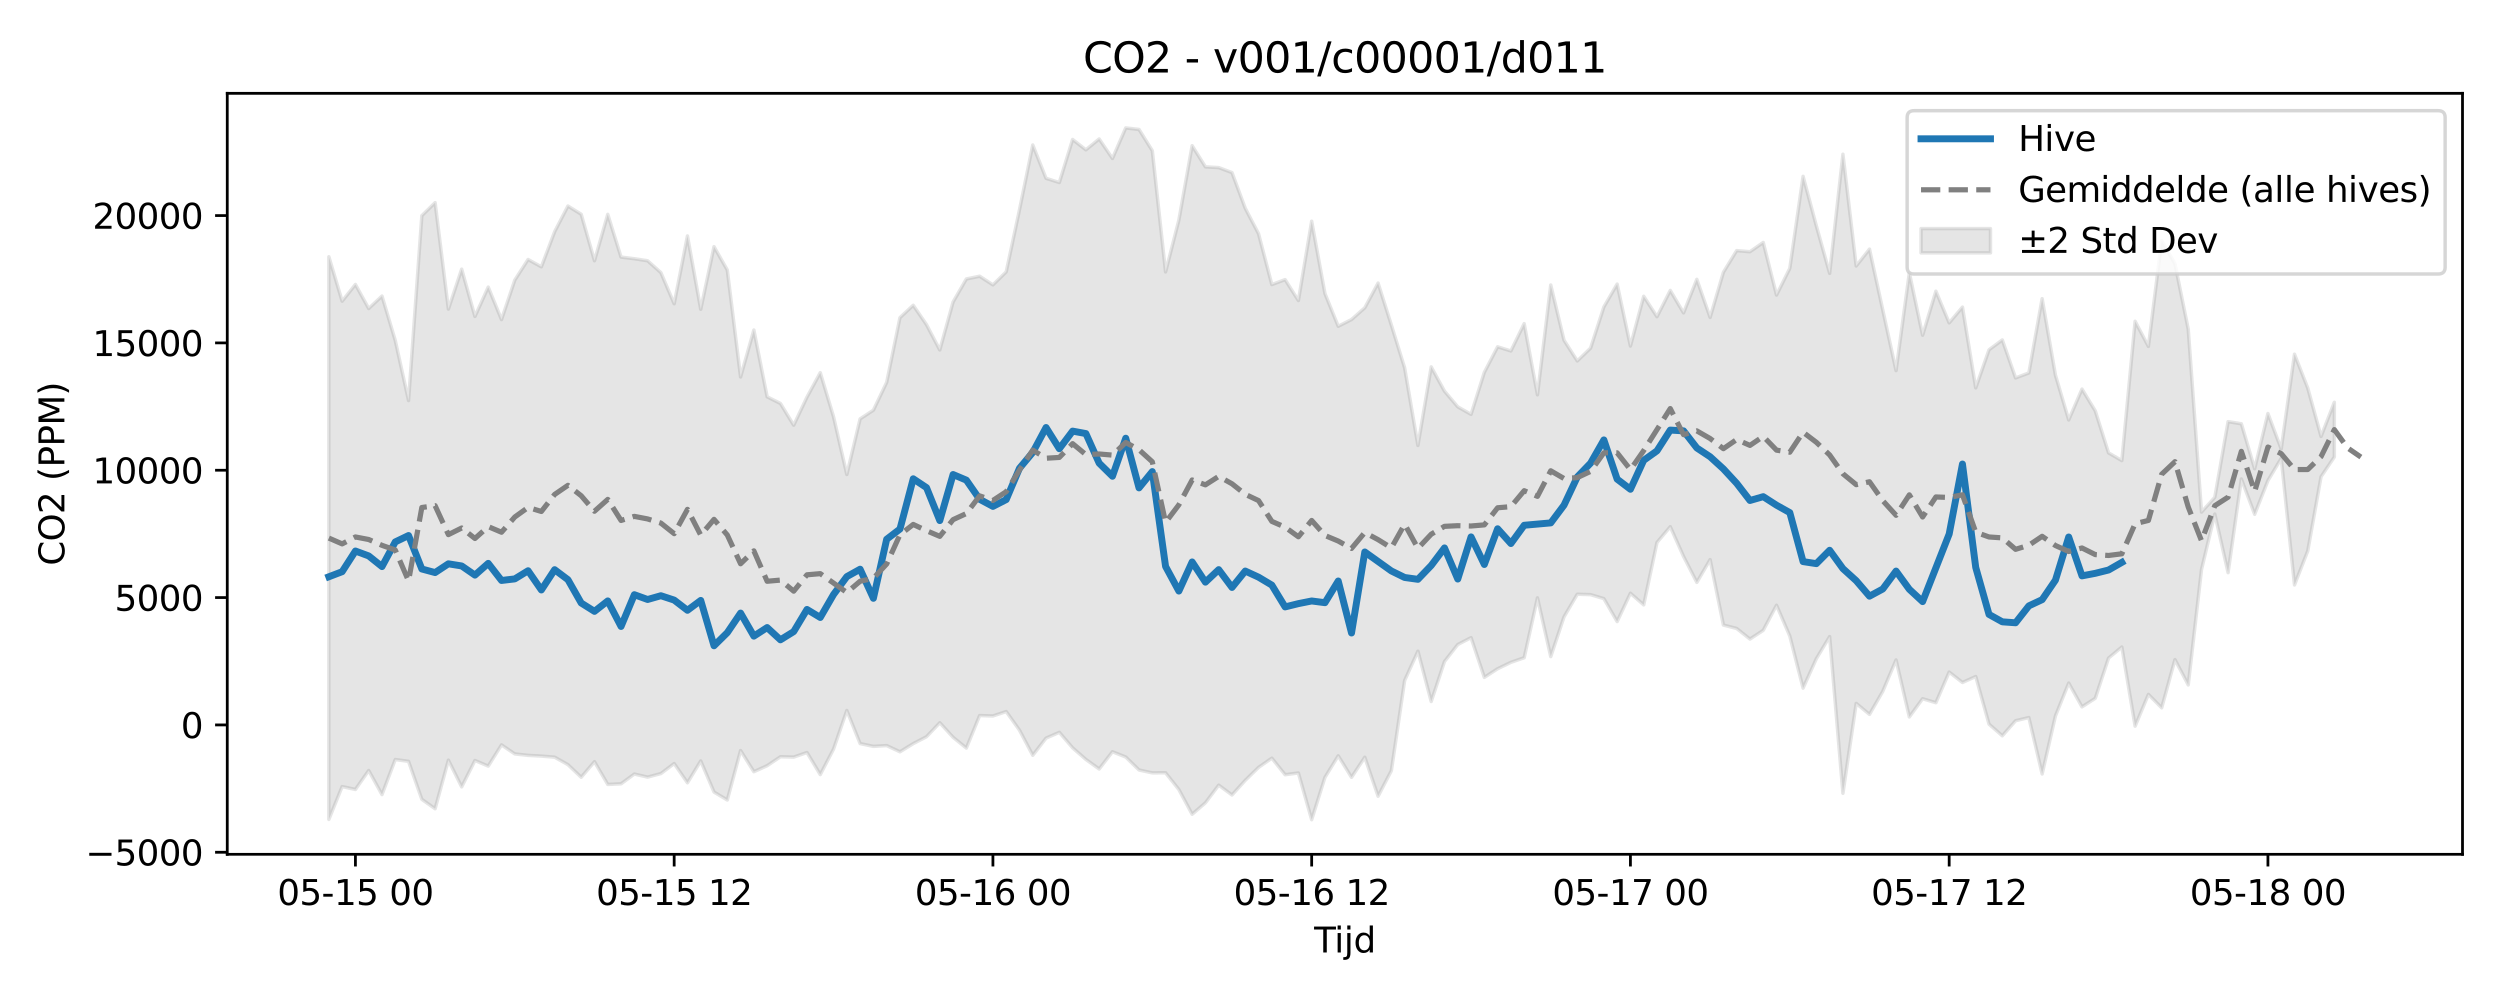 <?xml version="1.0" encoding="utf-8" standalone="no"?>
<!DOCTYPE svg PUBLIC "-//W3C//DTD SVG 1.1//EN"
  "http://www.w3.org/Graphics/SVG/1.1/DTD/svg11.dtd">
<svg xmlns:xlink="http://www.w3.org/1999/xlink" width="720pt" height="288pt" viewBox="0 0 720 288" xmlns="http://www.w3.org/2000/svg" version="1.1">
 <defs>
  <style type="text/css">*{stroke-linejoin: round; stroke-linecap: butt}</style>
 </defs>
 <g id="figure_1">
  <g id="patch_1">
   <path d="M 0 288 
L 720 288 
L 720 0 
L 0 0 
z
" style="fill: #ffffff"/>
  </g>
  <g id="axes_1">
   <g id="patch_2">
    <path d="M 65.45 246.04 
L 709.2 246.04 
L 709.2 26.88 
L 65.45 26.88 
z
" style="fill: #ffffff"/>
   </g>
   <g id="FillBetweenPolyCollection_1">
    <defs>
     <path id="m53c9d22dba" d="M 94.711 -214.06 
L 94.711 -52.004 
L 98.536 -61.468 
L 102.361 -60.632 
L 106.186 -66.101 
L 110.011 -59.15 
L 113.836 -69.258 
L 117.661 -68.73 
L 121.486 -57.794 
L 125.311 -55.08 
L 129.136 -69.082 
L 132.962 -61.375 
L 136.787 -68.979 
L 140.612 -67.362 
L 144.437 -73.475 
L 148.262 -70.87 
L 152.087 -70.453 
L 155.912 -70.245 
L 159.737 -69.936 
L 163.562 -67.785 
L 167.387 -64.148 
L 171.212 -68.635 
L 175.037 -62.076 
L 178.862 -62.259 
L 182.687 -65.073 
L 186.512 -64.19 
L 190.337 -65.209 
L 194.162 -68.102 
L 197.987 -62.551 
L 201.812 -68.848 
L 205.637 -59.886 
L 209.462 -57.601 
L 213.287 -71.845 
L 217.112 -65.746 
L 220.937 -67.474 
L 224.762 -70.058 
L 228.587 -69.951 
L 232.412 -71.275 
L 236.237 -64.912 
L 240.062 -72.264 
L 243.887 -83.379 
L 247.712 -73.849 
L 251.537 -73.042 
L 255.362 -73.272 
L 259.187 -71.479 
L 263.012 -73.84 
L 266.837 -75.823 
L 270.662 -79.853 
L 274.487 -75.661 
L 278.312 -72.552 
L 282.137 -81.92 
L 285.962 -81.792 
L 289.787 -83.077 
L 293.612 -77.711 
L 297.437 -70.472 
L 301.262 -75.42 
L 305.087 -77.083 
L 308.912 -72.625 
L 312.737 -69.282 
L 316.562 -66.531 
L 320.387 -71.499 
L 324.212 -69.976 
L 328.037 -66.241 
L 331.862 -65.417 
L 335.687 -65.435 
L 339.512 -60.614 
L 343.337 -53.491 
L 347.162 -56.784 
L 350.987 -61.877 
L 354.812 -59.047 
L 358.637 -63.268 
L 362.462 -66.986 
L 366.287 -69.65 
L 370.112 -64.878 
L 373.937 -65.385 
L 377.762 -51.922 
L 381.587 -64.116 
L 385.412 -70.331 
L 389.238 -64.129 
L 393.063 -69.912 
L 396.888 -58.687 
L 400.713 -66.047 
L 404.538 -92.014 
L 408.363 -100.454 
L 412.188 -85.963 
L 416.013 -97.477 
L 419.838 -102.372 
L 423.663 -104.362 
L 427.488 -92.906 
L 431.313 -95.398 
L 435.138 -97.246 
L 438.963 -98.569 
L 442.788 -115.821 
L 446.613 -98.901 
L 450.438 -110.342 
L 454.263 -116.856 
L 458.088 -116.742 
L 461.913 -115.595 
L 465.738 -108.984 
L 469.563 -117.15 
L 473.388 -113.792 
L 477.213 -131.774 
L 481.038 -136.308 
L 484.863 -127.744 
L 488.688 -120.27 
L 492.513 -126.834 
L 496.338 -107.982 
L 500.163 -107 
L 503.988 -103.944 
L 507.813 -106.463 
L 511.638 -113.692 
L 515.463 -104.809 
L 519.288 -89.824 
L 523.113 -98.298 
L 526.938 -104.668 
L 530.763 -59.526 
L 534.588 -85.431 
L 538.413 -82.25 
L 542.238 -88.89 
L 546.063 -97.928 
L 549.888 -81.514 
L 553.713 -86.768 
L 557.538 -85.617 
L 561.363 -94.44 
L 565.188 -91.447 
L 569.013 -93.165 
L 572.838 -79.443 
L 576.663 -76.091 
L 580.488 -80.429 
L 584.313 -81.344 
L 588.138 -65.099 
L 591.963 -81.795 
L 595.788 -91.28 
L 599.613 -84.421 
L 603.438 -86.885 
L 607.263 -98.478 
L 611.088 -101.659 
L 614.913 -78.861 
L 618.738 -88.011 
L 622.563 -84.143 
L 626.388 -98.039 
L 630.213 -90.742 
L 634.038 -123.996 
L 637.863 -139.948 
L 641.688 -123.073 
L 645.514 -150.061 
L 649.339 -139.877 
L 653.164 -149.583 
L 656.989 -155.998 
L 660.814 -119.533 
L 664.639 -129.347 
L 668.464 -150.703 
L 672.289 -156.381 
L 672.289 -172.15 
L 672.289 -172.15 
L 668.464 -162.3 
L 664.639 -176.224 
L 660.814 -185.994 
L 656.989 -158.695 
L 653.164 -168.911 
L 649.339 -153.002 
L 645.514 -165.959 
L 641.688 -166.569 
L 637.863 -144.775 
L 634.038 -140.516 
L 630.213 -193.197 
L 626.388 -212.026 
L 622.563 -218.693 
L 618.738 -188.223 
L 614.913 -195.471 
L 611.088 -155.35 
L 607.263 -157.57 
L 603.438 -169.671 
L 599.613 -175.945 
L 595.788 -167.052 
L 591.963 -179.985 
L 588.138 -201.984 
L 584.313 -180.6 
L 580.488 -179.159 
L 576.663 -190.097 
L 572.838 -187.262 
L 569.013 -176.289 
L 565.188 -199.557 
L 561.363 -195.013 
L 557.538 -204.137 
L 553.713 -191.451 
L 549.888 -209.447 
L 546.063 -181.266 
L 542.238 -198.729 
L 538.413 -216.252 
L 534.588 -211.394 
L 530.763 -243.582 
L 526.938 -209.274 
L 523.113 -222.933 
L 519.288 -237.219 
L 515.463 -210.721 
L 511.638 -203.029 
L 507.813 -218.178 
L 503.988 -215.504 
L 500.163 -215.829 
L 496.338 -209.582 
L 492.513 -196.582 
L 488.688 -207.55 
L 484.863 -197.889 
L 481.038 -204.357 
L 477.213 -196.783 
L 473.388 -202.676 
L 469.563 -188.33 
L 465.738 -206.183 
L 461.913 -199.601 
L 458.088 -187.745 
L 454.263 -184.045 
L 450.438 -190.024 
L 446.613 -205.922 
L 442.788 -174.289 
L 438.963 -194.792 
L 435.138 -186.923 
L 431.313 -188.125 
L 427.488 -180.764 
L 423.663 -168.662 
L 419.838 -170.831 
L 416.013 -175.349 
L 412.188 -182.336 
L 408.363 -159.7 
L 404.538 -182.048 
L 400.713 -194.376 
L 396.888 -206.478 
L 393.063 -199.362 
L 389.238 -195.972 
L 385.412 -194.034 
L 381.587 -203.452 
L 377.762 -224.29 
L 373.937 -201.441 
L 370.112 -207.472 
L 366.287 -206.042 
L 362.462 -220.682 
L 358.637 -228.012 
L 354.812 -238.295 
L 350.987 -239.734 
L 347.162 -239.946 
L 343.337 -246.047 
L 339.512 -224.617 
L 335.687 -209.683 
L 331.862 -244.603 
L 328.037 -250.724 
L 324.212 -251.158 
L 320.387 -242.357 
L 316.562 -247.977 
L 312.737 -244.855 
L 308.912 -247.828 
L 305.087 -235.438 
L 301.262 -236.641 
L 297.437 -246.251 
L 293.612 -227.585 
L 289.787 -209.7 
L 285.962 -205.957 
L 282.137 -208.454 
L 278.312 -207.659 
L 274.487 -201.025 
L 270.662 -187.211 
L 266.837 -194.498 
L 263.012 -200.085 
L 259.187 -196.515 
L 255.362 -177.874 
L 251.537 -169.866 
L 247.712 -167.355 
L 243.887 -151.338 
L 240.062 -167.97 
L 236.237 -180.668 
L 232.412 -173.636 
L 228.587 -165.538 
L 224.762 -171.809 
L 220.937 -173.717 
L 217.112 -192.954 
L 213.287 -179.425 
L 209.462 -210.235 
L 205.637 -216.964 
L 201.812 -198.926 
L 197.987 -220.051 
L 194.162 -200.516 
L 190.337 -209.485 
L 186.512 -212.903 
L 182.687 -213.492 
L 178.862 -213.959 
L 175.037 -226.269 
L 171.212 -212.901 
L 167.387 -226.297 
L 163.562 -228.663 
L 159.737 -221.268 
L 155.912 -211.152 
L 152.087 -213.271 
L 148.262 -207.337 
L 144.437 -195.963 
L 140.612 -205.319 
L 136.787 -196.852 
L 132.962 -210.488 
L 129.136 -198.976 
L 125.311 -229.643 
L 121.486 -225.887 
L 117.661 -172.639 
L 113.836 -189.942 
L 110.011 -202.739 
L 106.186 -199.145 
L 102.361 -206.079 
L 98.536 -201.26 
L 94.711 -214.06 
z
" style="stroke: #808080; stroke-opacity: 0.2"/>
    </defs>
    <g clip-path="url(#p4339eb40a9)">
     <use xlink:href="#m53c9d22dba" x="0" y="288" style="fill: #808080; fill-opacity: 0.2; stroke: #808080; stroke-opacity: 0.2"/>
    </g>
   </g>
   <g id="matplotlib.axis_1">
    <g id="xtick_1">
     <g id="line2d_1">
      <defs>
       <path id="m3c1085731e" d="M 0 0 
L 0 3.5 
" style="stroke: #000000; stroke-width: 0.8"/>
      </defs>
      <g>
       <use xlink:href="#m3c1085731e" x="102.361" y="246.04" style="stroke: #000000; stroke-width: 0.8"/>
      </g>
     </g>
     <g id="text_1">
      <!-- 05-15 00 -->
      <g transform="translate(79.881 260.638) scale(0.1 -0.1)">
       <defs>
        <path id="DejaVuSans-30" d="M 2034 4250 
Q 1547 4250 1301 3770 
Q 1056 3291 1056 2328 
Q 1056 1369 1301 889 
Q 1547 409 2034 409 
Q 2525 409 2770 889 
Q 3016 1369 3016 2328 
Q 3016 3291 2770 3770 
Q 2525 4250 2034 4250 
z
M 2034 4750 
Q 2819 4750 3233 4129 
Q 3647 3509 3647 2328 
Q 3647 1150 3233 529 
Q 2819 -91 2034 -91 
Q 1250 -91 836 529 
Q 422 1150 422 2328 
Q 422 3509 836 4129 
Q 1250 4750 2034 4750 
z
" transform="scale(0.016)"/>
        <path id="DejaVuSans-35" d="M 691 4666 
L 3169 4666 
L 3169 4134 
L 1269 4134 
L 1269 2991 
Q 1406 3038 1543 3061 
Q 1681 3084 1819 3084 
Q 2600 3084 3056 2656 
Q 3513 2228 3513 1497 
Q 3513 744 3044 326 
Q 2575 -91 1722 -91 
Q 1428 -91 1123 -41 
Q 819 9 494 109 
L 494 744 
Q 775 591 1075 516 
Q 1375 441 1709 441 
Q 2250 441 2565 725 
Q 2881 1009 2881 1497 
Q 2881 1984 2565 2268 
Q 2250 2553 1709 2553 
Q 1456 2553 1204 2497 
Q 953 2441 691 2322 
L 691 4666 
z
" transform="scale(0.016)"/>
        <path id="DejaVuSans-2d" d="M 313 2009 
L 1997 2009 
L 1997 1497 
L 313 1497 
L 313 2009 
z
" transform="scale(0.016)"/>
        <path id="DejaVuSans-31" d="M 794 531 
L 1825 531 
L 1825 4091 
L 703 3866 
L 703 4441 
L 1819 4666 
L 2450 4666 
L 2450 531 
L 3481 531 
L 3481 0 
L 794 0 
L 794 531 
z
" transform="scale(0.016)"/>
        <path id="DejaVuSans-20" transform="scale(0.016)"/>
       </defs>
       <use xlink:href="#DejaVuSans-30"/>
       <use xlink:href="#DejaVuSans-35" transform="translate(63.623 0)"/>
       <use xlink:href="#DejaVuSans-2d" transform="translate(127.246 0)"/>
       <use xlink:href="#DejaVuSans-31" transform="translate(163.33 0)"/>
       <use xlink:href="#DejaVuSans-35" transform="translate(226.953 0)"/>
       <use xlink:href="#DejaVuSans-20" transform="translate(290.576 0)"/>
       <use xlink:href="#DejaVuSans-30" transform="translate(322.363 0)"/>
       <use xlink:href="#DejaVuSans-30" transform="translate(385.986 0)"/>
      </g>
     </g>
    </g>
    <g id="xtick_2">
     <g id="line2d_2">
      <g>
       <use xlink:href="#m3c1085731e" x="194.162" y="246.04" style="stroke: #000000; stroke-width: 0.8"/>
      </g>
     </g>
     <g id="text_2">
      <!-- 05-15 12 -->
      <g transform="translate(171.681 260.638) scale(0.1 -0.1)">
       <defs>
        <path id="DejaVuSans-32" d="M 1228 531 
L 3431 531 
L 3431 0 
L 469 0 
L 469 531 
Q 828 903 1448 1529 
Q 2069 2156 2228 2338 
Q 2531 2678 2651 2914 
Q 2772 3150 2772 3378 
Q 2772 3750 2511 3984 
Q 2250 4219 1831 4219 
Q 1534 4219 1204 4116 
Q 875 4013 500 3803 
L 500 4441 
Q 881 4594 1212 4672 
Q 1544 4750 1819 4750 
Q 2544 4750 2975 4387 
Q 3406 4025 3406 3419 
Q 3406 3131 3298 2873 
Q 3191 2616 2906 2266 
Q 2828 2175 2409 1742 
Q 1991 1309 1228 531 
z
" transform="scale(0.016)"/>
       </defs>
       <use xlink:href="#DejaVuSans-30"/>
       <use xlink:href="#DejaVuSans-35" transform="translate(63.623 0)"/>
       <use xlink:href="#DejaVuSans-2d" transform="translate(127.246 0)"/>
       <use xlink:href="#DejaVuSans-31" transform="translate(163.33 0)"/>
       <use xlink:href="#DejaVuSans-35" transform="translate(226.953 0)"/>
       <use xlink:href="#DejaVuSans-20" transform="translate(290.576 0)"/>
       <use xlink:href="#DejaVuSans-31" transform="translate(322.363 0)"/>
       <use xlink:href="#DejaVuSans-32" transform="translate(385.986 0)"/>
      </g>
     </g>
    </g>
    <g id="xtick_3">
     <g id="line2d_3">
      <g>
       <use xlink:href="#m3c1085731e" x="285.962" y="246.04" style="stroke: #000000; stroke-width: 0.8"/>
      </g>
     </g>
     <g id="text_3">
      <!-- 05-16 00 -->
      <g transform="translate(263.482 260.638) scale(0.1 -0.1)">
       <defs>
        <path id="DejaVuSans-36" d="M 2113 2584 
Q 1688 2584 1439 2293 
Q 1191 2003 1191 1497 
Q 1191 994 1439 701 
Q 1688 409 2113 409 
Q 2538 409 2786 701 
Q 3034 994 3034 1497 
Q 3034 2003 2786 2293 
Q 2538 2584 2113 2584 
z
M 3366 4563 
L 3366 3988 
Q 3128 4100 2886 4159 
Q 2644 4219 2406 4219 
Q 1781 4219 1451 3797 
Q 1122 3375 1075 2522 
Q 1259 2794 1537 2939 
Q 1816 3084 2150 3084 
Q 2853 3084 3261 2657 
Q 3669 2231 3669 1497 
Q 3669 778 3244 343 
Q 2819 -91 2113 -91 
Q 1303 -91 875 529 
Q 447 1150 447 2328 
Q 447 3434 972 4092 
Q 1497 4750 2381 4750 
Q 2619 4750 2861 4703 
Q 3103 4656 3366 4563 
z
" transform="scale(0.016)"/>
       </defs>
       <use xlink:href="#DejaVuSans-30"/>
       <use xlink:href="#DejaVuSans-35" transform="translate(63.623 0)"/>
       <use xlink:href="#DejaVuSans-2d" transform="translate(127.246 0)"/>
       <use xlink:href="#DejaVuSans-31" transform="translate(163.33 0)"/>
       <use xlink:href="#DejaVuSans-36" transform="translate(226.953 0)"/>
       <use xlink:href="#DejaVuSans-20" transform="translate(290.576 0)"/>
       <use xlink:href="#DejaVuSans-30" transform="translate(322.363 0)"/>
       <use xlink:href="#DejaVuSans-30" transform="translate(385.986 0)"/>
      </g>
     </g>
    </g>
    <g id="xtick_4">
     <g id="line2d_4">
      <g>
       <use xlink:href="#m3c1085731e" x="377.762" y="246.04" style="stroke: #000000; stroke-width: 0.8"/>
      </g>
     </g>
     <g id="text_4">
      <!-- 05-16 12 -->
      <g transform="translate(355.282 260.638) scale(0.1 -0.1)">
       <use xlink:href="#DejaVuSans-30"/>
       <use xlink:href="#DejaVuSans-35" transform="translate(63.623 0)"/>
       <use xlink:href="#DejaVuSans-2d" transform="translate(127.246 0)"/>
       <use xlink:href="#DejaVuSans-31" transform="translate(163.33 0)"/>
       <use xlink:href="#DejaVuSans-36" transform="translate(226.953 0)"/>
       <use xlink:href="#DejaVuSans-20" transform="translate(290.576 0)"/>
       <use xlink:href="#DejaVuSans-31" transform="translate(322.363 0)"/>
       <use xlink:href="#DejaVuSans-32" transform="translate(385.986 0)"/>
      </g>
     </g>
    </g>
    <g id="xtick_5">
     <g id="line2d_5">
      <g>
       <use xlink:href="#m3c1085731e" x="469.563" y="246.04" style="stroke: #000000; stroke-width: 0.8"/>
      </g>
     </g>
     <g id="text_5">
      <!-- 05-17 00 -->
      <g transform="translate(447.082 260.638) scale(0.1 -0.1)">
       <defs>
        <path id="DejaVuSans-37" d="M 525 4666 
L 3525 4666 
L 3525 4397 
L 1831 0 
L 1172 0 
L 2766 4134 
L 525 4134 
L 525 4666 
z
" transform="scale(0.016)"/>
       </defs>
       <use xlink:href="#DejaVuSans-30"/>
       <use xlink:href="#DejaVuSans-35" transform="translate(63.623 0)"/>
       <use xlink:href="#DejaVuSans-2d" transform="translate(127.246 0)"/>
       <use xlink:href="#DejaVuSans-31" transform="translate(163.33 0)"/>
       <use xlink:href="#DejaVuSans-37" transform="translate(226.953 0)"/>
       <use xlink:href="#DejaVuSans-20" transform="translate(290.576 0)"/>
       <use xlink:href="#DejaVuSans-30" transform="translate(322.363 0)"/>
       <use xlink:href="#DejaVuSans-30" transform="translate(385.986 0)"/>
      </g>
     </g>
    </g>
    <g id="xtick_6">
     <g id="line2d_6">
      <g>
       <use xlink:href="#m3c1085731e" x="561.363" y="246.04" style="stroke: #000000; stroke-width: 0.8"/>
      </g>
     </g>
     <g id="text_6">
      <!-- 05-17 12 -->
      <g transform="translate(538.883 260.638) scale(0.1 -0.1)">
       <use xlink:href="#DejaVuSans-30"/>
       <use xlink:href="#DejaVuSans-35" transform="translate(63.623 0)"/>
       <use xlink:href="#DejaVuSans-2d" transform="translate(127.246 0)"/>
       <use xlink:href="#DejaVuSans-31" transform="translate(163.33 0)"/>
       <use xlink:href="#DejaVuSans-37" transform="translate(226.953 0)"/>
       <use xlink:href="#DejaVuSans-20" transform="translate(290.576 0)"/>
       <use xlink:href="#DejaVuSans-31" transform="translate(322.363 0)"/>
       <use xlink:href="#DejaVuSans-32" transform="translate(385.986 0)"/>
      </g>
     </g>
    </g>
    <g id="xtick_7">
     <g id="line2d_7">
      <g>
       <use xlink:href="#m3c1085731e" x="653.164" y="246.04" style="stroke: #000000; stroke-width: 0.8"/>
      </g>
     </g>
     <g id="text_7">
      <!-- 05-18 00 -->
      <g transform="translate(630.683 260.638) scale(0.1 -0.1)">
       <defs>
        <path id="DejaVuSans-38" d="M 2034 2216 
Q 1584 2216 1326 1975 
Q 1069 1734 1069 1313 
Q 1069 891 1326 650 
Q 1584 409 2034 409 
Q 2484 409 2743 651 
Q 3003 894 3003 1313 
Q 3003 1734 2745 1975 
Q 2488 2216 2034 2216 
z
M 1403 2484 
Q 997 2584 770 2862 
Q 544 3141 544 3541 
Q 544 4100 942 4425 
Q 1341 4750 2034 4750 
Q 2731 4750 3128 4425 
Q 3525 4100 3525 3541 
Q 3525 3141 3298 2862 
Q 3072 2584 2669 2484 
Q 3125 2378 3379 2068 
Q 3634 1759 3634 1313 
Q 3634 634 3220 271 
Q 2806 -91 2034 -91 
Q 1263 -91 848 271 
Q 434 634 434 1313 
Q 434 1759 690 2068 
Q 947 2378 1403 2484 
z
M 1172 3481 
Q 1172 3119 1398 2916 
Q 1625 2713 2034 2713 
Q 2441 2713 2670 2916 
Q 2900 3119 2900 3481 
Q 2900 3844 2670 4047 
Q 2441 4250 2034 4250 
Q 1625 4250 1398 4047 
Q 1172 3844 1172 3481 
z
" transform="scale(0.016)"/>
       </defs>
       <use xlink:href="#DejaVuSans-30"/>
       <use xlink:href="#DejaVuSans-35" transform="translate(63.623 0)"/>
       <use xlink:href="#DejaVuSans-2d" transform="translate(127.246 0)"/>
       <use xlink:href="#DejaVuSans-31" transform="translate(163.33 0)"/>
       <use xlink:href="#DejaVuSans-38" transform="translate(226.953 0)"/>
       <use xlink:href="#DejaVuSans-20" transform="translate(290.576 0)"/>
       <use xlink:href="#DejaVuSans-30" transform="translate(322.363 0)"/>
       <use xlink:href="#DejaVuSans-30" transform="translate(385.986 0)"/>
      </g>
     </g>
    </g>
    <g id="text_8">
     <!-- Tijd -->
     <g transform="translate(378.475 274.317) scale(0.1 -0.1)">
      <defs>
       <path id="DejaVuSans-54" d="M -19 4666 
L 3928 4666 
L 3928 4134 
L 2272 4134 
L 2272 0 
L 1638 0 
L 1638 4134 
L -19 4134 
L -19 4666 
z
" transform="scale(0.016)"/>
       <path id="DejaVuSans-69" d="M 603 3500 
L 1178 3500 
L 1178 0 
L 603 0 
L 603 3500 
z
M 603 4863 
L 1178 4863 
L 1178 4134 
L 603 4134 
L 603 4863 
z
" transform="scale(0.016)"/>
       <path id="DejaVuSans-6a" d="M 603 3500 
L 1178 3500 
L 1178 -63 
Q 1178 -731 923 -1031 
Q 669 -1331 103 -1331 
L -116 -1331 
L -116 -844 
L 38 -844 
Q 366 -844 484 -692 
Q 603 -541 603 -63 
L 603 3500 
z
M 603 4863 
L 1178 4863 
L 1178 4134 
L 603 4134 
L 603 4863 
z
" transform="scale(0.016)"/>
       <path id="DejaVuSans-64" d="M 2906 2969 
L 2906 4863 
L 3481 4863 
L 3481 0 
L 2906 0 
L 2906 525 
Q 2725 213 2448 61 
Q 2172 -91 1784 -91 
Q 1150 -91 751 415 
Q 353 922 353 1747 
Q 353 2572 751 3078 
Q 1150 3584 1784 3584 
Q 2172 3584 2448 3432 
Q 2725 3281 2906 2969 
z
M 947 1747 
Q 947 1113 1208 752 
Q 1469 391 1925 391 
Q 2381 391 2643 752 
Q 2906 1113 2906 1747 
Q 2906 2381 2643 2742 
Q 2381 3103 1925 3103 
Q 1469 3103 1208 2742 
Q 947 2381 947 1747 
z
" transform="scale(0.016)"/>
      </defs>
      <use xlink:href="#DejaVuSans-54"/>
      <use xlink:href="#DejaVuSans-69" transform="translate(57.959 0)"/>
      <use xlink:href="#DejaVuSans-6a" transform="translate(85.742 0)"/>
      <use xlink:href="#DejaVuSans-64" transform="translate(113.525 0)"/>
     </g>
    </g>
   </g>
   <g id="matplotlib.axis_2">
    <g id="ytick_1">
     <g id="line2d_8">
      <defs>
       <path id="mea14f854bb" d="M 0 0 
L -3.5 0 
" style="stroke: #000000; stroke-width: 0.8"/>
      </defs>
      <g>
       <use xlink:href="#mea14f854bb" x="65.45" y="245.447" style="stroke: #000000; stroke-width: 0.8"/>
      </g>
     </g>
     <g id="text_9">
      <!-- −5000 -->
      <g transform="translate(24.62 249.246) scale(0.1 -0.1)">
       <defs>
        <path id="DejaVuSans-2212" d="M 678 2272 
L 4684 2272 
L 4684 1741 
L 678 1741 
L 678 2272 
z
" transform="scale(0.016)"/>
       </defs>
       <use xlink:href="#DejaVuSans-2212"/>
       <use xlink:href="#DejaVuSans-35" transform="translate(83.789 0)"/>
       <use xlink:href="#DejaVuSans-30" transform="translate(147.412 0)"/>
       <use xlink:href="#DejaVuSans-30" transform="translate(211.035 0)"/>
       <use xlink:href="#DejaVuSans-30" transform="translate(274.658 0)"/>
      </g>
     </g>
    </g>
    <g id="ytick_2">
     <g id="line2d_9">
      <g>
       <use xlink:href="#mea14f854bb" x="65.45" y="208.774" style="stroke: #000000; stroke-width: 0.8"/>
      </g>
     </g>
     <g id="text_10">
      <!-- 0 -->
      <g transform="translate(52.087 212.573) scale(0.1 -0.1)">
       <use xlink:href="#DejaVuSans-30"/>
      </g>
     </g>
    </g>
    <g id="ytick_3">
     <g id="line2d_10">
      <g>
       <use xlink:href="#mea14f854bb" x="65.45" y="172.101" style="stroke: #000000; stroke-width: 0.8"/>
      </g>
     </g>
     <g id="text_11">
      <!-- 5000 -->
      <g transform="translate(33 175.901) scale(0.1 -0.1)">
       <use xlink:href="#DejaVuSans-35"/>
       <use xlink:href="#DejaVuSans-30" transform="translate(63.623 0)"/>
       <use xlink:href="#DejaVuSans-30" transform="translate(127.246 0)"/>
       <use xlink:href="#DejaVuSans-30" transform="translate(190.869 0)"/>
      </g>
     </g>
    </g>
    <g id="ytick_4">
     <g id="line2d_11">
      <g>
       <use xlink:href="#mea14f854bb" x="65.45" y="135.429" style="stroke: #000000; stroke-width: 0.8"/>
      </g>
     </g>
     <g id="text_12">
      <!-- 10000 -->
      <g transform="translate(26.637 139.228) scale(0.1 -0.1)">
       <use xlink:href="#DejaVuSans-31"/>
       <use xlink:href="#DejaVuSans-30" transform="translate(63.623 0)"/>
       <use xlink:href="#DejaVuSans-30" transform="translate(127.246 0)"/>
       <use xlink:href="#DejaVuSans-30" transform="translate(190.869 0)"/>
       <use xlink:href="#DejaVuSans-30" transform="translate(254.492 0)"/>
      </g>
     </g>
    </g>
    <g id="ytick_5">
     <g id="line2d_12">
      <g>
       <use xlink:href="#mea14f854bb" x="65.45" y="98.756" style="stroke: #000000; stroke-width: 0.8"/>
      </g>
     </g>
     <g id="text_13">
      <!-- 15000 -->
      <g transform="translate(26.637 102.555) scale(0.1 -0.1)">
       <use xlink:href="#DejaVuSans-31"/>
       <use xlink:href="#DejaVuSans-35" transform="translate(63.623 0)"/>
       <use xlink:href="#DejaVuSans-30" transform="translate(127.246 0)"/>
       <use xlink:href="#DejaVuSans-30" transform="translate(190.869 0)"/>
       <use xlink:href="#DejaVuSans-30" transform="translate(254.492 0)"/>
      </g>
     </g>
    </g>
    <g id="ytick_6">
     <g id="line2d_13">
      <g>
       <use xlink:href="#mea14f854bb" x="65.45" y="62.083" style="stroke: #000000; stroke-width: 0.8"/>
      </g>
     </g>
     <g id="text_14">
      <!-- 20000 -->
      <g transform="translate(26.637 65.883) scale(0.1 -0.1)">
       <use xlink:href="#DejaVuSans-32"/>
       <use xlink:href="#DejaVuSans-30" transform="translate(63.623 0)"/>
       <use xlink:href="#DejaVuSans-30" transform="translate(127.246 0)"/>
       <use xlink:href="#DejaVuSans-30" transform="translate(190.869 0)"/>
       <use xlink:href="#DejaVuSans-30" transform="translate(254.492 0)"/>
      </g>
     </g>
    </g>
    <g id="text_15">
     <!-- CO2 (PPM) -->
     <g transform="translate(18.541 162.903) rotate(-90) scale(0.1 -0.1)">
      <defs>
       <path id="DejaVuSans-43" d="M 4122 4306 
L 4122 3641 
Q 3803 3938 3442 4084 
Q 3081 4231 2675 4231 
Q 1875 4231 1450 3742 
Q 1025 3253 1025 2328 
Q 1025 1406 1450 917 
Q 1875 428 2675 428 
Q 3081 428 3442 575 
Q 3803 722 4122 1019 
L 4122 359 
Q 3791 134 3420 21 
Q 3050 -91 2638 -91 
Q 1578 -91 968 557 
Q 359 1206 359 2328 
Q 359 3453 968 4101 
Q 1578 4750 2638 4750 
Q 3056 4750 3426 4639 
Q 3797 4528 4122 4306 
z
" transform="scale(0.016)"/>
       <path id="DejaVuSans-4f" d="M 2522 4238 
Q 1834 4238 1429 3725 
Q 1025 3213 1025 2328 
Q 1025 1447 1429 934 
Q 1834 422 2522 422 
Q 3209 422 3611 934 
Q 4013 1447 4013 2328 
Q 4013 3213 3611 3725 
Q 3209 4238 2522 4238 
z
M 2522 4750 
Q 3503 4750 4090 4092 
Q 4678 3434 4678 2328 
Q 4678 1225 4090 567 
Q 3503 -91 2522 -91 
Q 1538 -91 948 565 
Q 359 1222 359 2328 
Q 359 3434 948 4092 
Q 1538 4750 2522 4750 
z
" transform="scale(0.016)"/>
       <path id="DejaVuSans-28" d="M 1984 4856 
Q 1566 4138 1362 3434 
Q 1159 2731 1159 2009 
Q 1159 1288 1364 580 
Q 1569 -128 1984 -844 
L 1484 -844 
Q 1016 -109 783 600 
Q 550 1309 550 2009 
Q 550 2706 781 3412 
Q 1013 4119 1484 4856 
L 1984 4856 
z
" transform="scale(0.016)"/>
       <path id="DejaVuSans-50" d="M 1259 4147 
L 1259 2394 
L 2053 2394 
Q 2494 2394 2734 2622 
Q 2975 2850 2975 3272 
Q 2975 3691 2734 3919 
Q 2494 4147 2053 4147 
L 1259 4147 
z
M 628 4666 
L 2053 4666 
Q 2838 4666 3239 4311 
Q 3641 3956 3641 3272 
Q 3641 2581 3239 2228 
Q 2838 1875 2053 1875 
L 1259 1875 
L 1259 0 
L 628 0 
L 628 4666 
z
" transform="scale(0.016)"/>
       <path id="DejaVuSans-4d" d="M 628 4666 
L 1569 4666 
L 2759 1491 
L 3956 4666 
L 4897 4666 
L 4897 0 
L 4281 0 
L 4281 4097 
L 3078 897 
L 2444 897 
L 1241 4097 
L 1241 0 
L 628 0 
L 628 4666 
z
" transform="scale(0.016)"/>
       <path id="DejaVuSans-29" d="M 513 4856 
L 1013 4856 
Q 1481 4119 1714 3412 
Q 1947 2706 1947 2009 
Q 1947 1309 1714 600 
Q 1481 -109 1013 -844 
L 513 -844 
Q 928 -128 1133 580 
Q 1338 1288 1338 2009 
Q 1338 2731 1133 3434 
Q 928 4138 513 4856 
z
" transform="scale(0.016)"/>
      </defs>
      <use xlink:href="#DejaVuSans-43"/>
      <use xlink:href="#DejaVuSans-4f" transform="translate(69.824 0)"/>
      <use xlink:href="#DejaVuSans-32" transform="translate(148.535 0)"/>
      <use xlink:href="#DejaVuSans-20" transform="translate(212.158 0)"/>
      <use xlink:href="#DejaVuSans-28" transform="translate(243.945 0)"/>
      <use xlink:href="#DejaVuSans-50" transform="translate(282.959 0)"/>
      <use xlink:href="#DejaVuSans-50" transform="translate(343.262 0)"/>
      <use xlink:href="#DejaVuSans-4d" transform="translate(403.564 0)"/>
      <use xlink:href="#DejaVuSans-29" transform="translate(489.844 0)"/>
     </g>
    </g>
   </g>
   <g id="line2d_14">
    <path d="M 94.711 166.109 
L 98.536 164.645 
L 102.361 158.694 
L 106.186 160.107 
L 110.011 163.175 
L 113.836 156.07 
L 117.661 154.232 
L 121.486 163.87 
L 125.311 164.901 
L 129.136 162.378 
L 132.962 162.992 
L 136.787 165.635 
L 140.612 162.251 
L 144.437 167.175 
L 148.262 166.72 
L 152.087 164.376 
L 155.912 169.908 
L 159.737 164.07 
L 163.562 166.94 
L 167.387 173.666 
L 171.212 176.073 
L 175.037 173.067 
L 178.862 180.419 
L 182.687 171.272 
L 186.512 172.654 
L 190.337 171.566 
L 194.162 172.827 
L 197.987 175.765 
L 201.812 172.923 
L 205.637 185.983 
L 209.462 182.211 
L 213.287 176.568 
L 217.112 183.206 
L 220.937 180.736 
L 224.762 184.269 
L 228.587 181.9 
L 232.412 175.523 
L 236.237 177.833 
L 240.062 171.221 
L 243.887 166.065 
L 247.712 163.931 
L 251.537 172.312 
L 255.362 155.305 
L 259.187 152.369 
L 263.012 137.891 
L 266.837 140.438 
L 270.662 149.927 
L 274.487 136.663 
L 278.312 138.279 
L 282.137 143.788 
L 285.962 145.841 
L 289.787 143.881 
L 293.612 134.864 
L 297.437 130.287 
L 301.262 123.129 
L 305.087 129.226 
L 308.912 124.16 
L 312.737 124.867 
L 316.562 133.397 
L 320.387 137.162 
L 324.212 126.209 
L 328.037 140.509 
L 331.862 135.821 
L 335.687 163.141 
L 339.512 170.224 
L 343.337 161.843 
L 347.162 167.661 
L 350.987 164.055 
L 354.812 169.182 
L 358.637 164.461 
L 362.462 166.224 
L 366.287 168.512 
L 370.112 174.791 
L 373.937 173.844 
L 377.762 173.08 
L 381.587 173.573 
L 385.412 167.331 
L 389.238 182.3 
L 393.063 158.968 
L 400.713 164.437 
L 404.538 166.314 
L 408.363 166.846 
L 412.188 162.863 
L 416.013 157.803 
L 419.838 166.762 
L 423.663 154.63 
L 427.488 162.57 
L 431.313 152.288 
L 435.138 156.537 
L 438.963 151.276 
L 446.613 150.594 
L 450.438 145.482 
L 454.263 137.353 
L 458.088 133.387 
L 461.913 126.701 
L 465.738 137.996 
L 469.563 140.908 
L 473.388 132.573 
L 477.213 129.842 
L 481.038 123.865 
L 484.863 124.09 
L 488.688 129.013 
L 492.513 131.546 
L 496.338 135.044 
L 500.163 139.188 
L 503.988 144.14 
L 507.813 143.039 
L 511.638 145.492 
L 515.463 147.63 
L 519.288 161.741 
L 523.113 162.329 
L 526.938 158.481 
L 530.763 163.766 
L 534.588 167.239 
L 538.413 171.7 
L 542.238 169.637 
L 546.063 164.473 
L 549.888 169.72 
L 553.713 173.26 
L 561.363 153.802 
L 565.188 133.646 
L 569.013 163.425 
L 572.838 176.957 
L 576.663 179.087 
L 580.488 179.36 
L 584.313 174.492 
L 588.138 172.698 
L 591.963 167.089 
L 595.788 154.66 
L 599.613 165.852 
L 603.438 165.119 
L 607.263 164.165 
L 611.088 161.969 
L 611.088 161.969 
" clip-path="url(#p4339eb40a9)" style="fill: none; stroke: #1f77b4; stroke-width: 2; stroke-linecap: square"/>
   </g>
   <g id="line2d_15">
    <path d="M 94.711 154.968 
L 98.536 156.636 
L 102.361 154.644 
L 106.186 155.377 
L 110.011 157.056 
L 113.836 158.4 
L 117.661 167.316 
L 121.486 146.159 
L 125.311 145.639 
L 129.136 153.971 
L 132.962 152.068 
L 136.787 155.084 
L 140.612 151.66 
L 144.437 153.281 
L 148.262 148.896 
L 152.087 146.138 
L 155.912 147.301 
L 159.737 142.398 
L 163.562 139.776 
L 167.387 142.777 
L 171.212 147.232 
L 175.037 143.828 
L 178.862 149.891 
L 182.687 148.717 
L 186.512 149.453 
L 190.337 150.653 
L 194.162 153.691 
L 197.987 146.699 
L 201.812 154.113 
L 205.637 149.575 
L 209.462 154.082 
L 213.287 162.365 
L 217.112 158.65 
L 220.937 167.405 
L 224.762 167.066 
L 228.587 170.255 
L 232.412 165.545 
L 236.237 165.21 
L 243.887 170.641 
L 247.712 167.398 
L 251.537 166.546 
L 255.362 162.427 
L 259.187 154.003 
L 263.012 151.038 
L 266.837 152.839 
L 270.662 154.468 
L 274.487 149.657 
L 278.312 147.894 
L 282.137 142.813 
L 285.962 144.125 
L 289.787 141.611 
L 293.612 135.352 
L 297.437 129.639 
L 301.262 131.969 
L 305.087 131.739 
L 308.912 127.774 
L 312.737 130.931 
L 316.562 130.746 
L 320.387 131.072 
L 324.212 127.433 
L 328.037 129.517 
L 331.862 132.99 
L 335.687 150.441 
L 339.512 145.385 
L 343.337 138.231 
L 347.162 139.635 
L 350.987 137.194 
L 354.812 139.329 
L 358.637 142.36 
L 362.462 144.166 
L 366.287 150.154 
L 370.112 151.825 
L 373.937 154.587 
L 377.762 149.894 
L 381.587 154.216 
L 385.412 155.818 
L 389.238 157.95 
L 393.063 153.363 
L 396.888 155.418 
L 400.713 157.789 
L 404.538 150.969 
L 408.363 157.923 
L 412.188 153.851 
L 416.013 151.587 
L 419.838 151.399 
L 423.663 151.488 
L 427.488 151.165 
L 431.313 146.239 
L 435.138 145.915 
L 438.963 141.32 
L 442.788 142.945 
L 446.613 135.588 
L 450.438 137.817 
L 454.263 137.55 
L 458.088 135.756 
L 461.913 130.402 
L 465.738 130.416 
L 469.563 135.26 
L 473.388 129.766 
L 481.038 117.668 
L 484.863 125.183 
L 488.688 124.09 
L 492.513 126.292 
L 496.338 129.218 
L 500.163 126.585 
L 503.988 128.276 
L 507.813 125.679 
L 511.638 129.64 
L 515.463 130.235 
L 519.288 124.478 
L 523.113 127.385 
L 526.938 131.029 
L 530.763 136.446 
L 534.588 139.587 
L 538.413 138.749 
L 542.238 144.19 
L 546.063 148.403 
L 549.888 142.519 
L 553.713 148.891 
L 557.538 143.123 
L 561.363 143.273 
L 565.188 142.498 
L 569.013 153.273 
L 572.838 154.648 
L 576.663 154.906 
L 580.488 158.206 
L 584.313 157.028 
L 588.138 154.459 
L 591.963 157.11 
L 595.788 158.834 
L 599.613 157.817 
L 603.438 159.722 
L 607.263 159.976 
L 611.088 159.496 
L 614.913 150.834 
L 618.738 149.883 
L 622.563 136.582 
L 626.388 132.968 
L 630.213 146.03 
L 634.038 155.744 
L 637.863 145.638 
L 641.688 143.179 
L 645.514 129.99 
L 649.339 141.56 
L 653.164 128.753 
L 656.989 130.654 
L 660.814 135.237 
L 664.639 135.215 
L 668.464 131.499 
L 672.289 123.734 
L 676.114 129.009 
L 679.939 131.64 
L 679.939 131.64 
" clip-path="url(#p4339eb40a9)" style="fill: none; stroke-dasharray: 5.55,2.4; stroke-dashoffset: 0; stroke: #808080; stroke-width: 1.5"/>
   </g>
   <g id="patch_3">
    <path d="M 65.45 246.04 
L 65.45 26.88 
" style="fill: none; stroke: #000000; stroke-width: 0.8; stroke-linejoin: miter; stroke-linecap: square"/>
   </g>
   <g id="patch_4">
    <path d="M 709.2 246.04 
L 709.2 26.88 
" style="fill: none; stroke: #000000; stroke-width: 0.8; stroke-linejoin: miter; stroke-linecap: square"/>
   </g>
   <g id="patch_5">
    <path d="M 65.45 246.04 
L 709.2 246.04 
" style="fill: none; stroke: #000000; stroke-width: 0.8; stroke-linejoin: miter; stroke-linecap: square"/>
   </g>
   <g id="patch_6">
    <path d="M 65.45 26.88 
L 709.2 26.88 
" style="fill: none; stroke: #000000; stroke-width: 0.8; stroke-linejoin: miter; stroke-linecap: square"/>
   </g>
   <g id="text_16">
    <!-- CO2 - v001/c00001/d011 -->
    <g transform="translate(311.922 20.88) scale(0.12 -0.12)">
     <defs>
      <path id="DejaVuSans-76" d="M 191 3500 
L 800 3500 
L 1894 563 
L 2988 3500 
L 3597 3500 
L 2284 0 
L 1503 0 
L 191 3500 
z
" transform="scale(0.016)"/>
      <path id="DejaVuSans-2f" d="M 1625 4666 
L 2156 4666 
L 531 -594 
L 0 -594 
L 1625 4666 
z
" transform="scale(0.016)"/>
      <path id="DejaVuSans-63" d="M 3122 3366 
L 3122 2828 
Q 2878 2963 2633 3030 
Q 2388 3097 2138 3097 
Q 1578 3097 1268 2742 
Q 959 2388 959 1747 
Q 959 1106 1268 751 
Q 1578 397 2138 397 
Q 2388 397 2633 464 
Q 2878 531 3122 666 
L 3122 134 
Q 2881 22 2623 -34 
Q 2366 -91 2075 -91 
Q 1284 -91 818 406 
Q 353 903 353 1747 
Q 353 2603 823 3093 
Q 1294 3584 2113 3584 
Q 2378 3584 2631 3529 
Q 2884 3475 3122 3366 
z
" transform="scale(0.016)"/>
     </defs>
     <use xlink:href="#DejaVuSans-43"/>
     <use xlink:href="#DejaVuSans-4f" transform="translate(69.824 0)"/>
     <use xlink:href="#DejaVuSans-32" transform="translate(148.535 0)"/>
     <use xlink:href="#DejaVuSans-20" transform="translate(212.158 0)"/>
     <use xlink:href="#DejaVuSans-2d" transform="translate(243.945 0)"/>
     <use xlink:href="#DejaVuSans-20" transform="translate(280.029 0)"/>
     <use xlink:href="#DejaVuSans-76" transform="translate(311.816 0)"/>
     <use xlink:href="#DejaVuSans-30" transform="translate(370.996 0)"/>
     <use xlink:href="#DejaVuSans-30" transform="translate(434.619 0)"/>
     <use xlink:href="#DejaVuSans-31" transform="translate(498.242 0)"/>
     <use xlink:href="#DejaVuSans-2f" transform="translate(561.865 0)"/>
     <use xlink:href="#DejaVuSans-63" transform="translate(595.557 0)"/>
     <use xlink:href="#DejaVuSans-30" transform="translate(650.537 0)"/>
     <use xlink:href="#DejaVuSans-30" transform="translate(714.16 0)"/>
     <use xlink:href="#DejaVuSans-30" transform="translate(777.783 0)"/>
     <use xlink:href="#DejaVuSans-30" transform="translate(841.406 0)"/>
     <use xlink:href="#DejaVuSans-31" transform="translate(905.029 0)"/>
     <use xlink:href="#DejaVuSans-2f" transform="translate(968.652 0)"/>
     <use xlink:href="#DejaVuSans-64" transform="translate(1002.344 0)"/>
     <use xlink:href="#DejaVuSans-30" transform="translate(1065.82 0)"/>
     <use xlink:href="#DejaVuSans-31" transform="translate(1129.443 0)"/>
     <use xlink:href="#DejaVuSans-31" transform="translate(1193.066 0)"/>
    </g>
   </g>
   <g id="legend_1">
    <g id="patch_7">
     <path d="M 551.256 78.914 
L 702.2 78.914 
Q 704.2 78.914 704.2 76.914 
L 704.2 33.88 
Q 704.2 31.88 702.2 31.88 
L 551.256 31.88 
Q 549.256 31.88 549.256 33.88 
L 549.256 76.914 
Q 549.256 78.914 551.256 78.914 
z
" style="fill: #ffffff; opacity: 0.8; stroke: #cccccc; stroke-linejoin: miter"/>
    </g>
    <g id="line2d_16">
     <path d="M 553.256 39.978 
L 563.256 39.978 
L 573.256 39.978 
" style="fill: none; stroke: #1f77b4; stroke-width: 2; stroke-linecap: square"/>
    </g>
    <g id="text_17">
     <!-- Hive -->
     <g transform="translate(581.256 43.478) scale(0.1 -0.1)">
      <defs>
       <path id="DejaVuSans-48" d="M 628 4666 
L 1259 4666 
L 1259 2753 
L 3553 2753 
L 3553 4666 
L 4184 4666 
L 4184 0 
L 3553 0 
L 3553 2222 
L 1259 2222 
L 1259 0 
L 628 0 
L 628 4666 
z
" transform="scale(0.016)"/>
       <path id="DejaVuSans-65" d="M 3597 1894 
L 3597 1613 
L 953 1613 
Q 991 1019 1311 708 
Q 1631 397 2203 397 
Q 2534 397 2845 478 
Q 3156 559 3463 722 
L 3463 178 
Q 3153 47 2828 -22 
Q 2503 -91 2169 -91 
Q 1331 -91 842 396 
Q 353 884 353 1716 
Q 353 2575 817 3079 
Q 1281 3584 2069 3584 
Q 2775 3584 3186 3129 
Q 3597 2675 3597 1894 
z
M 3022 2063 
Q 3016 2534 2758 2815 
Q 2500 3097 2075 3097 
Q 1594 3097 1305 2825 
Q 1016 2553 972 2059 
L 3022 2063 
z
" transform="scale(0.016)"/>
      </defs>
      <use xlink:href="#DejaVuSans-48"/>
      <use xlink:href="#DejaVuSans-69" transform="translate(75.195 0)"/>
      <use xlink:href="#DejaVuSans-76" transform="translate(102.979 0)"/>
      <use xlink:href="#DejaVuSans-65" transform="translate(162.158 0)"/>
     </g>
    </g>
    <g id="line2d_17">
     <path d="M 553.256 54.657 
L 563.256 54.657 
L 573.256 54.657 
" style="fill: none; stroke-dasharray: 5.55,2.4; stroke-dashoffset: 0; stroke: #808080; stroke-width: 1.5"/>
    </g>
    <g id="text_18">
     <!-- Gemiddelde (alle hives) -->
     <g transform="translate(581.256 58.157) scale(0.1 -0.1)">
      <defs>
       <path id="DejaVuSans-47" d="M 3809 666 
L 3809 1919 
L 2778 1919 
L 2778 2438 
L 4434 2438 
L 4434 434 
Q 4069 175 3628 42 
Q 3188 -91 2688 -91 
Q 1594 -91 976 548 
Q 359 1188 359 2328 
Q 359 3472 976 4111 
Q 1594 4750 2688 4750 
Q 3144 4750 3555 4637 
Q 3966 4525 4313 4306 
L 4313 3634 
Q 3963 3931 3569 4081 
Q 3175 4231 2741 4231 
Q 1884 4231 1454 3753 
Q 1025 3275 1025 2328 
Q 1025 1384 1454 906 
Q 1884 428 2741 428 
Q 3075 428 3337 486 
Q 3600 544 3809 666 
z
" transform="scale(0.016)"/>
       <path id="DejaVuSans-6d" d="M 3328 2828 
Q 3544 3216 3844 3400 
Q 4144 3584 4550 3584 
Q 5097 3584 5394 3201 
Q 5691 2819 5691 2113 
L 5691 0 
L 5113 0 
L 5113 2094 
Q 5113 2597 4934 2840 
Q 4756 3084 4391 3084 
Q 3944 3084 3684 2787 
Q 3425 2491 3425 1978 
L 3425 0 
L 2847 0 
L 2847 2094 
Q 2847 2600 2669 2842 
Q 2491 3084 2119 3084 
Q 1678 3084 1418 2786 
Q 1159 2488 1159 1978 
L 1159 0 
L 581 0 
L 581 3500 
L 1159 3500 
L 1159 2956 
Q 1356 3278 1631 3431 
Q 1906 3584 2284 3584 
Q 2666 3584 2933 3390 
Q 3200 3197 3328 2828 
z
" transform="scale(0.016)"/>
       <path id="DejaVuSans-6c" d="M 603 4863 
L 1178 4863 
L 1178 0 
L 603 0 
L 603 4863 
z
" transform="scale(0.016)"/>
       <path id="DejaVuSans-61" d="M 2194 1759 
Q 1497 1759 1228 1600 
Q 959 1441 959 1056 
Q 959 750 1161 570 
Q 1363 391 1709 391 
Q 2188 391 2477 730 
Q 2766 1069 2766 1631 
L 2766 1759 
L 2194 1759 
z
M 3341 1997 
L 3341 0 
L 2766 0 
L 2766 531 
Q 2569 213 2275 61 
Q 1981 -91 1556 -91 
Q 1019 -91 701 211 
Q 384 513 384 1019 
Q 384 1609 779 1909 
Q 1175 2209 1959 2209 
L 2766 2209 
L 2766 2266 
Q 2766 2663 2505 2880 
Q 2244 3097 1772 3097 
Q 1472 3097 1187 3025 
Q 903 2953 641 2809 
L 641 3341 
Q 956 3463 1253 3523 
Q 1550 3584 1831 3584 
Q 2591 3584 2966 3190 
Q 3341 2797 3341 1997 
z
" transform="scale(0.016)"/>
       <path id="DejaVuSans-68" d="M 3513 2113 
L 3513 0 
L 2938 0 
L 2938 2094 
Q 2938 2591 2744 2837 
Q 2550 3084 2163 3084 
Q 1697 3084 1428 2787 
Q 1159 2491 1159 1978 
L 1159 0 
L 581 0 
L 581 4863 
L 1159 4863 
L 1159 2956 
Q 1366 3272 1645 3428 
Q 1925 3584 2291 3584 
Q 2894 3584 3203 3211 
Q 3513 2838 3513 2113 
z
" transform="scale(0.016)"/>
       <path id="DejaVuSans-73" d="M 2834 3397 
L 2834 2853 
Q 2591 2978 2328 3040 
Q 2066 3103 1784 3103 
Q 1356 3103 1142 2972 
Q 928 2841 928 2578 
Q 928 2378 1081 2264 
Q 1234 2150 1697 2047 
L 1894 2003 
Q 2506 1872 2764 1633 
Q 3022 1394 3022 966 
Q 3022 478 2636 193 
Q 2250 -91 1575 -91 
Q 1294 -91 989 -36 
Q 684 19 347 128 
L 347 722 
Q 666 556 975 473 
Q 1284 391 1588 391 
Q 1994 391 2212 530 
Q 2431 669 2431 922 
Q 2431 1156 2273 1281 
Q 2116 1406 1581 1522 
L 1381 1569 
Q 847 1681 609 1914 
Q 372 2147 372 2553 
Q 372 3047 722 3315 
Q 1072 3584 1716 3584 
Q 2034 3584 2315 3537 
Q 2597 3491 2834 3397 
z
" transform="scale(0.016)"/>
      </defs>
      <use xlink:href="#DejaVuSans-47"/>
      <use xlink:href="#DejaVuSans-65" transform="translate(77.49 0)"/>
      <use xlink:href="#DejaVuSans-6d" transform="translate(139.014 0)"/>
      <use xlink:href="#DejaVuSans-69" transform="translate(236.426 0)"/>
      <use xlink:href="#DejaVuSans-64" transform="translate(264.209 0)"/>
      <use xlink:href="#DejaVuSans-64" transform="translate(327.686 0)"/>
      <use xlink:href="#DejaVuSans-65" transform="translate(391.162 0)"/>
      <use xlink:href="#DejaVuSans-6c" transform="translate(452.686 0)"/>
      <use xlink:href="#DejaVuSans-64" transform="translate(480.469 0)"/>
      <use xlink:href="#DejaVuSans-65" transform="translate(543.945 0)"/>
      <use xlink:href="#DejaVuSans-20" transform="translate(605.469 0)"/>
      <use xlink:href="#DejaVuSans-28" transform="translate(637.256 0)"/>
      <use xlink:href="#DejaVuSans-61" transform="translate(676.27 0)"/>
      <use xlink:href="#DejaVuSans-6c" transform="translate(737.549 0)"/>
      <use xlink:href="#DejaVuSans-6c" transform="translate(765.332 0)"/>
      <use xlink:href="#DejaVuSans-65" transform="translate(793.115 0)"/>
      <use xlink:href="#DejaVuSans-20" transform="translate(854.639 0)"/>
      <use xlink:href="#DejaVuSans-68" transform="translate(886.426 0)"/>
      <use xlink:href="#DejaVuSans-69" transform="translate(949.805 0)"/>
      <use xlink:href="#DejaVuSans-76" transform="translate(977.588 0)"/>
      <use xlink:href="#DejaVuSans-65" transform="translate(1036.768 0)"/>
      <use xlink:href="#DejaVuSans-73" transform="translate(1098.291 0)"/>
      <use xlink:href="#DejaVuSans-29" transform="translate(1150.391 0)"/>
     </g>
    </g>
    <g id="patch_8">
     <path d="M 553.256 72.835 
L 573.256 72.835 
L 573.256 65.835 
L 553.256 65.835 
z
" style="fill: #808080; fill-opacity: 0.2; stroke: #808080; stroke-opacity: 0.2; stroke-linejoin: miter"/>
    </g>
    <g id="text_19">
     <!-- ±2 Std Dev -->
     <g transform="translate(581.256 72.835) scale(0.1 -0.1)">
      <defs>
       <path id="DejaVuSans-b1" d="M 2944 4013 
L 2944 2803 
L 4684 2803 
L 4684 2272 
L 2944 2272 
L 2944 1063 
L 2419 1063 
L 2419 2272 
L 678 2272 
L 678 2803 
L 2419 2803 
L 2419 4013 
L 2944 4013 
z
M 678 531 
L 4684 531 
L 4684 0 
L 678 0 
L 678 531 
z
" transform="scale(0.016)"/>
       <path id="DejaVuSans-53" d="M 3425 4513 
L 3425 3897 
Q 3066 4069 2747 4153 
Q 2428 4238 2131 4238 
Q 1616 4238 1336 4038 
Q 1056 3838 1056 3469 
Q 1056 3159 1242 3001 
Q 1428 2844 1947 2747 
L 2328 2669 
Q 3034 2534 3370 2195 
Q 3706 1856 3706 1288 
Q 3706 609 3251 259 
Q 2797 -91 1919 -91 
Q 1588 -91 1214 -16 
Q 841 59 441 206 
L 441 856 
Q 825 641 1194 531 
Q 1563 422 1919 422 
Q 2459 422 2753 634 
Q 3047 847 3047 1241 
Q 3047 1584 2836 1778 
Q 2625 1972 2144 2069 
L 1759 2144 
Q 1053 2284 737 2584 
Q 422 2884 422 3419 
Q 422 4038 858 4394 
Q 1294 4750 2059 4750 
Q 2388 4750 2728 4690 
Q 3069 4631 3425 4513 
z
" transform="scale(0.016)"/>
       <path id="DejaVuSans-74" d="M 1172 4494 
L 1172 3500 
L 2356 3500 
L 2356 3053 
L 1172 3053 
L 1172 1153 
Q 1172 725 1289 603 
Q 1406 481 1766 481 
L 2356 481 
L 2356 0 
L 1766 0 
Q 1100 0 847 248 
Q 594 497 594 1153 
L 594 3053 
L 172 3053 
L 172 3500 
L 594 3500 
L 594 4494 
L 1172 4494 
z
" transform="scale(0.016)"/>
       <path id="DejaVuSans-44" d="M 1259 4147 
L 1259 519 
L 2022 519 
Q 2988 519 3436 956 
Q 3884 1394 3884 2338 
Q 3884 3275 3436 3711 
Q 2988 4147 2022 4147 
L 1259 4147 
z
M 628 4666 
L 1925 4666 
Q 3281 4666 3915 4102 
Q 4550 3538 4550 2338 
Q 4550 1131 3912 565 
Q 3275 0 1925 0 
L 628 0 
L 628 4666 
z
" transform="scale(0.016)"/>
      </defs>
      <use xlink:href="#DejaVuSans-b1"/>
      <use xlink:href="#DejaVuSans-32" transform="translate(83.789 0)"/>
      <use xlink:href="#DejaVuSans-20" transform="translate(147.412 0)"/>
      <use xlink:href="#DejaVuSans-53" transform="translate(179.199 0)"/>
      <use xlink:href="#DejaVuSans-74" transform="translate(242.676 0)"/>
      <use xlink:href="#DejaVuSans-64" transform="translate(281.885 0)"/>
      <use xlink:href="#DejaVuSans-20" transform="translate(345.361 0)"/>
      <use xlink:href="#DejaVuSans-44" transform="translate(377.148 0)"/>
      <use xlink:href="#DejaVuSans-65" transform="translate(454.15 0)"/>
      <use xlink:href="#DejaVuSans-76" transform="translate(515.674 0)"/>
     </g>
    </g>
   </g>
  </g>
 </g>
 <defs>
  <clipPath id="p4339eb40a9">
   <rect x="65.45" y="26.88" width="643.75" height="219.16"/>
  </clipPath>
 </defs>
</svg>
